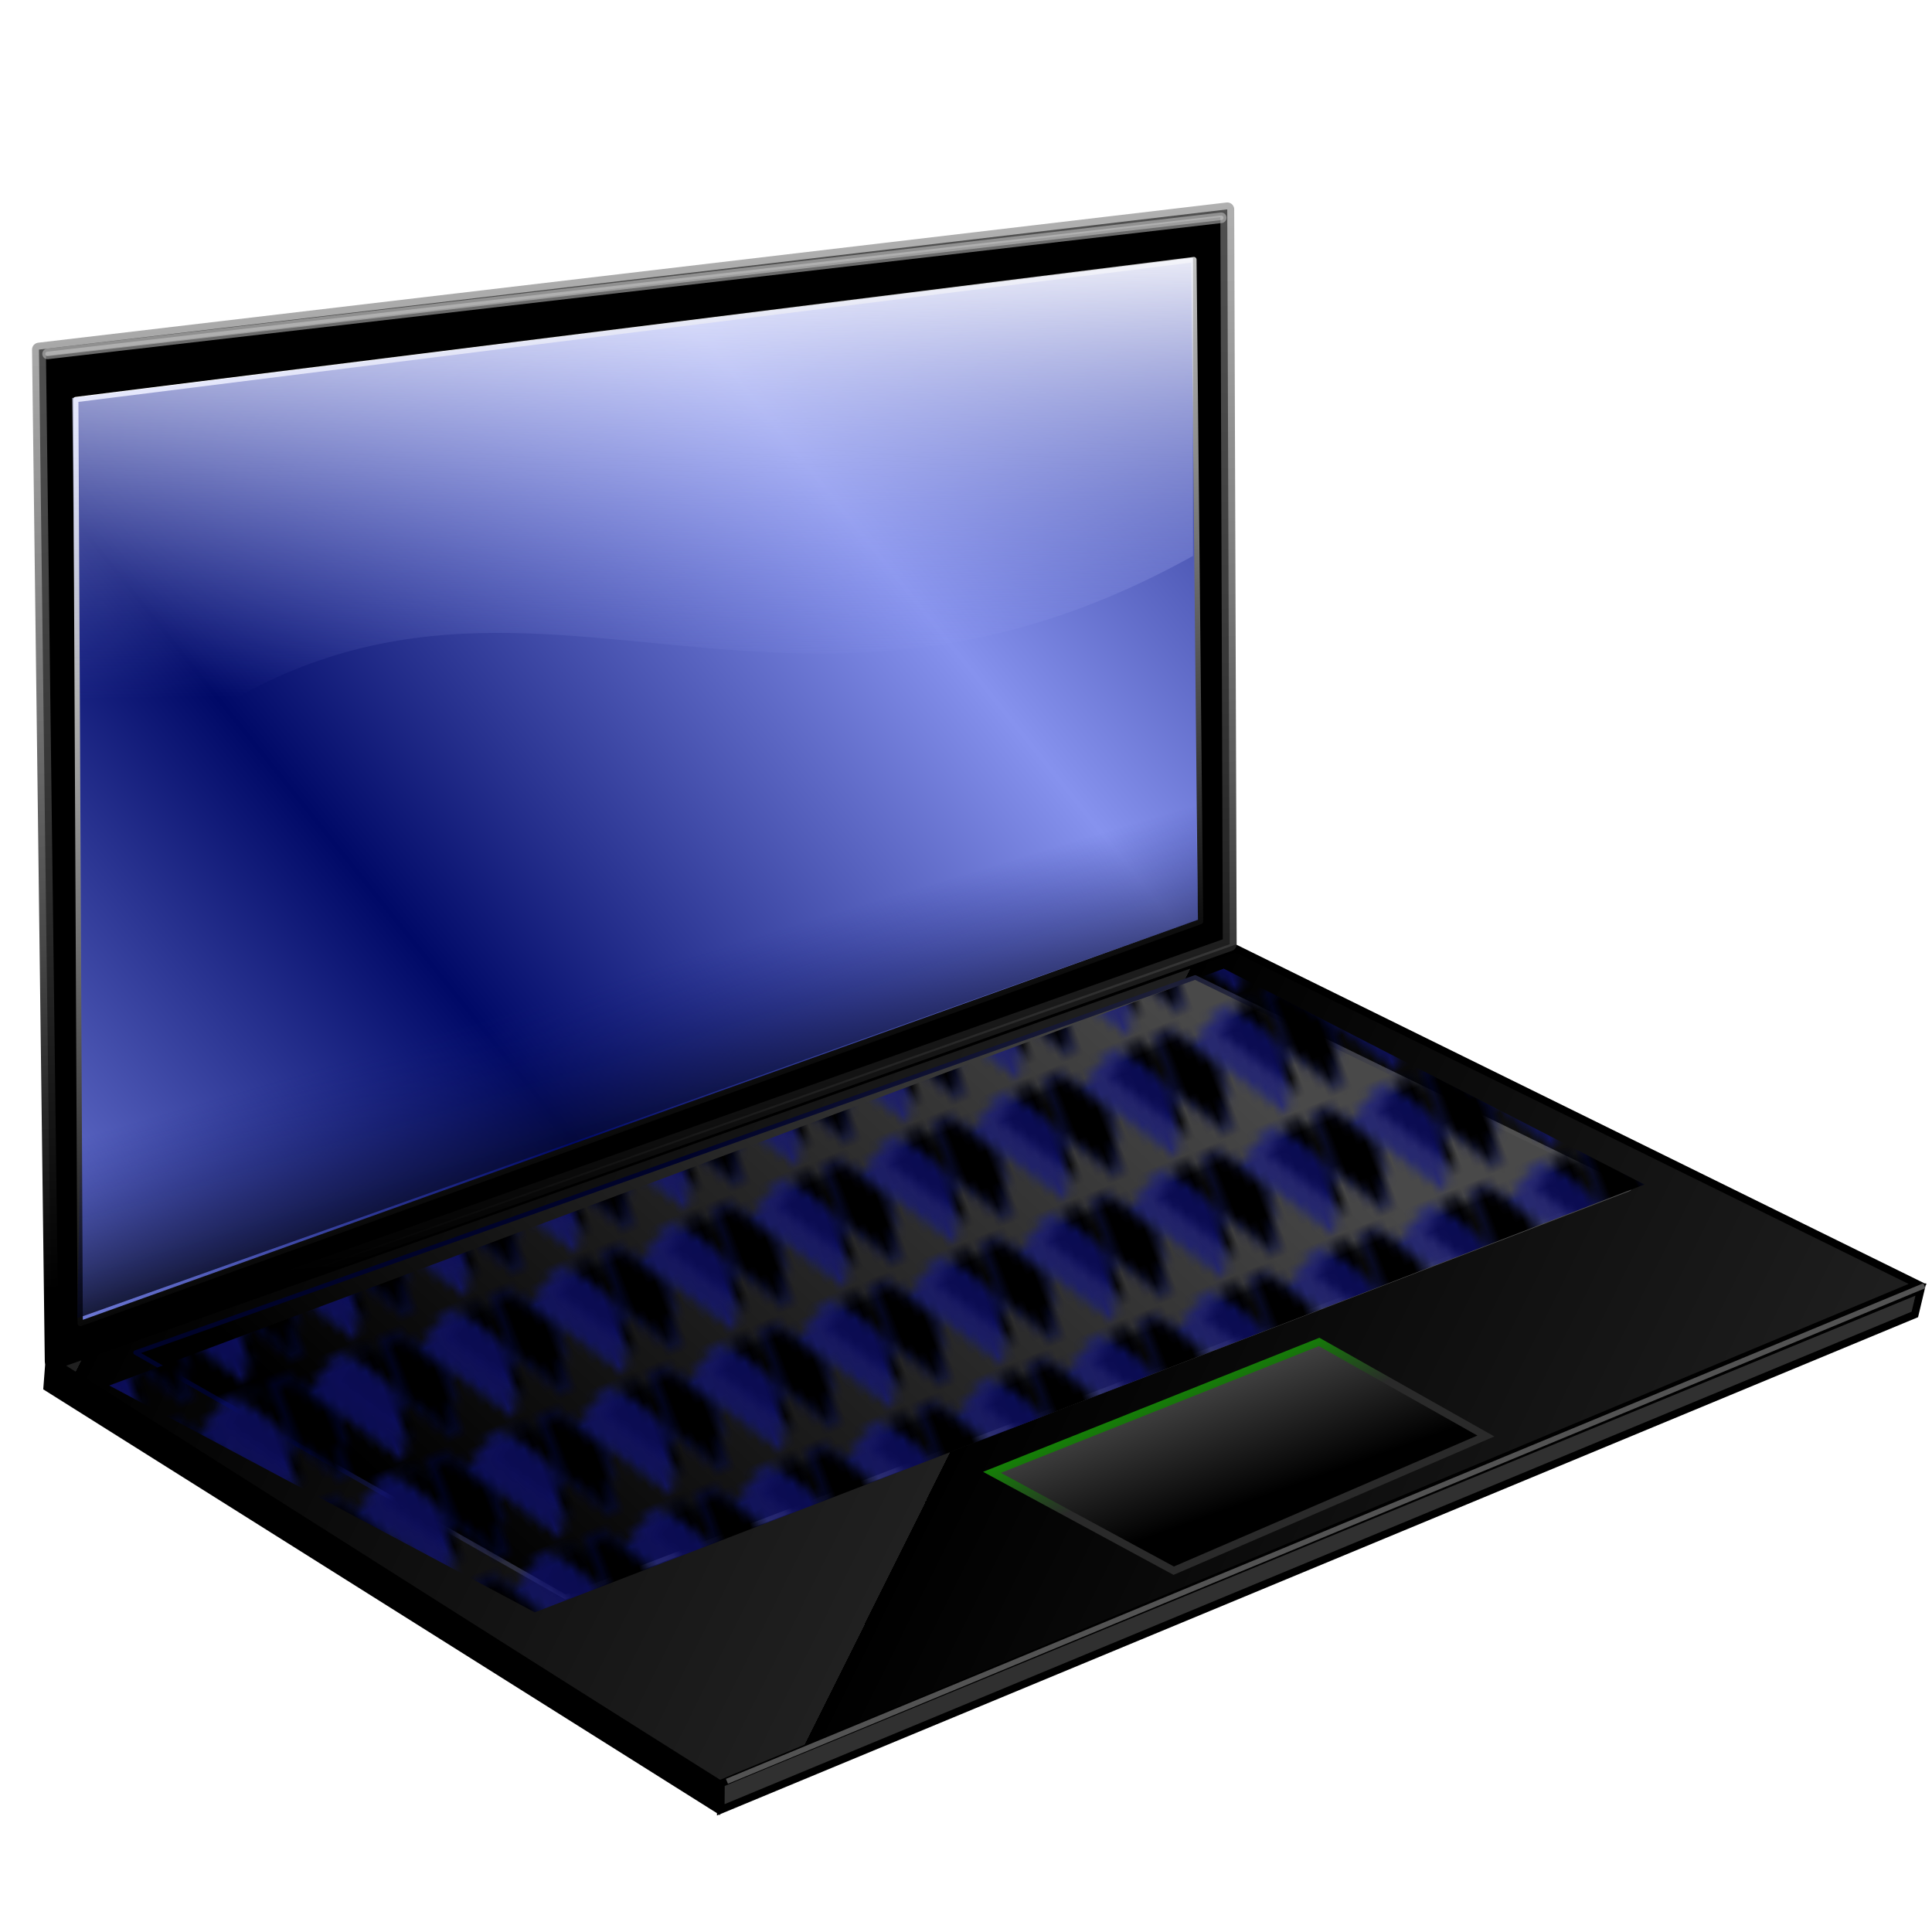 <?xml version="1.0" encoding="UTF-8" standalone="no"?>
<svg
   xmlns:dc="http://purl.org/dc/elements/1.1/"
   xmlns:cc="http://creativecommons.org/ns#"
   xmlns:rdf="http://www.w3.org/1999/02/22-rdf-syntax-ns#"
   xmlns:svg="http://www.w3.org/2000/svg"
   xmlns="http://www.w3.org/2000/svg"
   xmlns:xlink="http://www.w3.org/1999/xlink"
   xmlns:sodipodi="http://sodipodi.sourceforge.net/DTD/sodipodi-0.dtd"
   xmlns:inkscape="http://www.inkscape.org/namespaces/inkscape"
   width="256"
   height="256"
   id="svg2"
   sodipodi:version="0.32"
   inkscape:version="1.0 (4035a4f, 2020-05-01)"
   sodipodi:docname="folder-laptop.svg"
   inkscape:output_extension="org.inkscape.output.svg.inkscape"
   version="1.1">
  <sodipodi:namedview
     id="base"
     pagecolor="#ff0000"
     bordercolor="#666666"
     borderopacity="1.0"
     gridtolerance="10000"
     guidetolerance="10"
     objecttolerance="10"
     inkscape:pageopacity="0"
     inkscape:pageshadow="2"
     inkscape:zoom="3.4375"
     inkscape:cx="128"
     inkscape:cy="128"
     inkscape:document-units="px"
     inkscape:current-layer="layer1"
     showgrid="false"
     inkscape:window-width="1920"
     inkscape:window-height="1056"
     inkscape:window-x="0"
     inkscape:window-y="0"
     inkscape:window-maximized="1"
     inkscape:document-rotation="0" />
  <defs
     id="defs4">
    <pattern
       patternTransform="matrix(1.126,-0.442,0.524,1.336,-31.632,98.336)"
       id="pattern1914"
       xlink:href="#pattern944"
       inkscape:collect="always" />
    <linearGradient
       inkscape:collect="always"
       id="linearGradient4554">
      <stop
         style="stop-color:#157f07;stop-opacity:1"
         offset="0"
         id="stop4556" />
      <stop
         style="stop-color:#2a2a2a;stop-opacity:1"
         offset="1"
         id="stop4558" />
    </linearGradient>
    <linearGradient
       inkscape:collect="always"
       id="linearGradient4889">
      <stop
         id="stop4891"
         stop-color="#00032a"
         stop-opacity="1" />
      <stop
         offset="1"
         id="stop4893"
         stop-color="#4f4f4f"
         stop-opacity="1" />
    </linearGradient>
    <linearGradient
       inkscape:collect="always"
       id="linearGradient4881">
      <stop
         id="stop4883"
         stop-color="#464646"
         stop-opacity="1" />
      <stop
         offset="1"
         id="stop4885"
         stop-color="#000000"
         stop-opacity="0"
         style="stop-color:#000000;stop-opacity:1" />
    </linearGradient>
    <linearGradient
       inkscape:collect="always"
       id="linearGradient4873">
      <stop
         id="stop4875"
         stop-color="#000000"
         stop-opacity="1" />
      <stop
         offset="1"
         id="stop4877"
         stop-color="#434343"
         stop-opacity="1"
         style="stop-color:#202020;stop-opacity:1" />
    </linearGradient>
    <linearGradient
       inkscape:collect="always"
       id="linearGradient6006">
      <stop
         id="stop6008"
         stop-color="#000000"
         stop-opacity="1" />
      <stop
         offset="1"
         id="stop6010"
         stop-color="#c0c0c0"
         stop-opacity="0.62"
         style="stop-color:#828282;stop-opacity:0.62" />
    </linearGradient>
    <linearGradient
       inkscape:collect="always"
       id="linearGradient21859">
      <stop
         id="stop21861"
         stop-color="#232ab1"
         stop-opacity="1" />
      <stop
         offset="1"
         id="stop21863"
         stop-color="#ffffff"
         stop-opacity="1" />
    </linearGradient>
    <linearGradient
       inkscape:collect="always"
       id="linearGradient21829">
      <stop
         id="stop21831"
         stop-color="#223bd2"
         stop-opacity="1" />
      <stop
         offset="1"
         id="stop21833"
         stop-color="#ffffff"
         stop-opacity="1" />
    </linearGradient>
    <linearGradient
       inkscape:collect="always"
       id="linearGradient12339">
      <stop
         id="stop12341"
         stop-color="#000000"
         stop-opacity="1" />
      <stop
         offset="1"
         id="stop12343"
         stop-color="#494949"
         stop-opacity="1" />
    </linearGradient>
    <linearGradient
       id="linearGradient3447"
       inkscape:collect="always">
      <stop
         id="stop3449"
         stop-color="#000000"
         stop-opacity="1" />
      <stop
         id="stop3451"
         offset="1"
         stop-color="#131c7a"
         stop-opacity="0" />
    </linearGradient>
    <linearGradient
       inkscape:collect="always"
       id="linearGradient3435">
      <stop
         id="stop3437"
         stop-color="#ffffff"
         stop-opacity="1" />
      <stop
         offset="1"
         id="stop3439"
         stop-color="#8692ee"
         stop-opacity="0" />
    </linearGradient>
    <linearGradient
       id="linearGradient3400"
       inkscape:collect="always">
      <stop
         id="stop3402"
         stop-color="#6b6b6b"
         stop-opacity="1" />
      <stop
         id="stop3404"
         offset="1"
         stop-color="#ffffff"
         stop-opacity="1" />
    </linearGradient>
    <linearGradient
       inkscape:collect="always"
       id="linearGradient3386">
      <stop
         id="stop3388"
         stop-color="#000967"
         stop-opacity="1" />
      <stop
         offset="1"
         id="stop3390"
         stop-color="#8692ee"
         stop-opacity="1" />
    </linearGradient>
    <linearGradient
       inkscape:collect="always"
       id="linearGradient3378">
      <stop
         id="stop3380"
         stop-color="#000000"
         stop-opacity="1" />
      <stop
         offset="1"
         id="stop3382"
         stop-color="#ffffff"
         stop-opacity="1" />
    </linearGradient>
    <linearGradient
       id="linearGradient3578">
      <stop
         id="stop3580"
         stop-color="#000000"
         stop-opacity="1" />
      <stop
         id="stop3582"
         offset="1"
         stop-color="#fffcfc"
         stop-opacity="1" />
    </linearGradient>
    <linearGradient
       inkscape:collect="always"
       xlink:href="#linearGradient3447"
       id="linearGradient12274"
       gradientUnits="userSpaceOnUse"
       gradientTransform="matrix(-1.81,0.227,0,-1.723,371.305,284.922)"
       x1="160.66"
       y1="94.16"
       x2="163.65"
       y2="110.58" />
    <linearGradient
       inkscape:collect="always"
       xlink:href="#linearGradient3435"
       id="linearGradient12277"
       gradientUnits="userSpaceOnUse"
       gradientTransform="matrix(1.815,-0.227,0,1.931,-204.644,-106.21)"
       x1="160.34"
       y1="90.02"
       x2="157.09"
       y2="120.97" />
    <linearGradient
       inkscape:collect="always"
       xlink:href="#linearGradient3378"
       id="linearGradient12291"
       gradientUnits="userSpaceOnUse"
       gradientTransform="matrix(1.736,-0.217,0,1.799,-190.233,-105.192)"
       x1="153.49"
       y1="164.29"
       x2="139.49"
       y2="97.84" />
    <linearGradient
       inkscape:collect="always"
       xlink:href="#linearGradient3386"
       id="linearGradient12293"
       gradientUnits="userSpaceOnUse"
       gradientTransform="matrix(1.736,-0.217,0,1.799,-190.233,-105.192)"
       spreadMethod="reflect"
       x1="143.39"
       y1="147.86"
       x2="177.64"
       y2="121.97" />
    <linearGradient
       inkscape:collect="always"
       xlink:href="#linearGradient3386"
       id="linearGradient12295"
       gradientUnits="userSpaceOnUse"
       gradientTransform="matrix(1.734,-0.217,0,1.812,-189.939,-106.382)"
       spreadMethod="reflect"
       x1="143.39"
       y1="147.86"
       x2="177.64"
       y2="121.97" />
    <linearGradient
       inkscape:collect="always"
       xlink:href="#linearGradient3400"
       id="linearGradient12297"
       gradientUnits="userSpaceOnUse"
       gradientTransform="matrix(1.734,-0.217,0,1.812,-189.939,-106.382)"
       x1="158.01"
       y1="166.81"
       x2="158.01"
       y2="97.8" />
    <linearGradient
       inkscape:collect="always"
       xlink:href="#linearGradient12339"
       id="linearGradient12345"
       x1="95.32"
       y1="212.25"
       x2="176.44"
       y2="125.18"
       gradientUnits="userSpaceOnUse"
       gradientTransform="rotate(-0.289,174.309,5584.948)" />
    <linearGradient
       inkscape:collect="always"
       xlink:href="#linearGradient6006"
       id="linearGradient6012"
       x1="66.63"
       y1="166.74"
       x2="57.09"
       y2="33.08"
       gradientUnits="userSpaceOnUse" />
    <linearGradient
       inkscape:collect="always"
       xlink:href="#linearGradient4873"
       id="linearGradient4879"
       x1="18.158"
       y1="165.453"
       x2="115.314"
       y2="213.726"
       gradientUnits="userSpaceOnUse"
       spreadMethod="repeat" />
    <linearGradient
       inkscape:collect="always"
       xlink:href="#linearGradient4881"
       id="linearGradient4887"
       x1="156.61"
       y1="183.34"
       x2="162.586"
       y2="200.012"
       gradientUnits="userSpaceOnUse" />
    <linearGradient
       inkscape:collect="always"
       xlink:href="#linearGradient4889"
       id="linearGradient4895"
       x1="99.78"
       y1="155.75"
       x2="130.8"
       y2="198.83"
       gradientUnits="userSpaceOnUse"
       gradientTransform="rotate(-0.289,-836.925,1258.343)" />
    <linearGradient
       inkscape:collect="always"
       xlink:href="#linearGradient4554"
       id="linearGradient4560"
       x1="145.326"
       y1="188.992"
       x2="148.853"
       y2="197.516"
       gradientUnits="userSpaceOnUse" />
    <linearGradient
       inkscape:collect="always"
       xlink:href="#linearGradient12339"
       id="linearGradient1315"
       gradientUnits="userSpaceOnUse"
       x1="283.57"
       y1="178.19"
       x2="281.82"
       y2="173.54"
       spreadMethod="reflect"
       gradientTransform="matrix(0.669,0.28,-0.28,0.669,-171.067,-64.535)" />
    <linearGradient
       inkscape:collect="always"
       xlink:href="#linearGradient21859"
       id="linearGradient1317"
       gradientUnits="userSpaceOnUse"
       x1="284.32"
       y1="177.73"
       x2="283.71"
       y2="173.57"
       spreadMethod="reflect"
       gradientTransform="matrix(0.669,0.28,-0.28,0.669,-171.067,-64.535)" />
    <linearGradient
       inkscape:collect="always"
       xlink:href="#linearGradient12339"
       id="linearGradient1319"
       gradientUnits="userSpaceOnUse"
       gradientTransform="matrix(0.669,0.28,-0.28,0.669,-171.057,-64.557)"
       x1="275.24"
       y1="166.82"
       x2="276.42"
       y2="169.46"
       spreadMethod="reflect" />
    <linearGradient
       inkscape:collect="always"
       xlink:href="#linearGradient21829"
       id="linearGradient1321"
       gradientUnits="userSpaceOnUse"
       gradientTransform="matrix(0.669,0.28,-0.28,0.669,-171.057,-64.557)"
       x1="275.15"
       y1="165.83"
       x2="277.69"
       y2="169.29"
       spreadMethod="reflect" />
    <linearGradient
       inkscape:collect="always"
       xlink:href="#linearGradient12339"
       id="linearGradient1427"
       gradientUnits="userSpaceOnUse"
       x1="283.57"
       y1="178.19"
       x2="281.82"
       y2="173.54"
       spreadMethod="reflect" />
    <linearGradient
       inkscape:collect="always"
       xlink:href="#linearGradient21859"
       id="linearGradient1429"
       gradientUnits="userSpaceOnUse"
       x1="284.32"
       y1="177.73"
       x2="283.71"
       y2="173.57"
       spreadMethod="reflect" />
    <linearGradient
       inkscape:collect="always"
       xlink:href="#linearGradient12339"
       id="linearGradient1431"
       gradientUnits="userSpaceOnUse"
       gradientTransform="translate(0,-0.033)"
       x1="275.24"
       y1="166.82"
       x2="276.42"
       y2="169.46"
       spreadMethod="reflect" />
    <linearGradient
       inkscape:collect="always"
       xlink:href="#linearGradient21829"
       id="linearGradient1433"
       gradientUnits="userSpaceOnUse"
       gradientTransform="translate(0,-0.033)"
       x1="275.15"
       y1="165.83"
       x2="277.69"
       y2="169.29"
       spreadMethod="reflect" />
    <linearGradient
       spreadMethod="reflect"
       y2="173.54"
       x2="281.82"
       y1="178.19"
       x1="283.57"
       gradientTransform="matrix(0.669,0.28,-0.28,0.669,-171.067,-64.535)"
       gradientUnits="userSpaceOnUse"
       id="linearGradient936"
       xlink:href="#linearGradient12339"
       inkscape:collect="always" />
    <linearGradient
       spreadMethod="reflect"
       y2="173.57"
       x2="283.71"
       y1="177.73"
       x1="284.32"
       gradientTransform="matrix(0.669,0.28,-0.28,0.669,-171.067,-64.535)"
       gradientUnits="userSpaceOnUse"
       id="linearGradient938"
       xlink:href="#linearGradient21859"
       inkscape:collect="always" />
    <linearGradient
       spreadMethod="reflect"
       y2="169.46"
       x2="276.42"
       y1="166.82"
       x1="275.24"
       gradientTransform="matrix(0.669,0.28,-0.28,0.669,-171.057,-64.557)"
       gradientUnits="userSpaceOnUse"
       id="linearGradient940"
       xlink:href="#linearGradient12339"
       inkscape:collect="always" />
    <linearGradient
       spreadMethod="reflect"
       y2="169.29"
       x2="277.69"
       y1="165.83"
       x1="275.15"
       gradientTransform="matrix(0.669,0.28,-0.28,0.669,-171.057,-64.557)"
       gradientUnits="userSpaceOnUse"
       id="linearGradient942"
       xlink:href="#linearGradient21829"
       inkscape:collect="always" />
    <pattern
       id="pattern944"
       patternTransform="translate(-31.632,101.536)"
       height="11.217"
       width="12.997"
       patternUnits="userSpaceOnUse">
      <g
         id="g934"
         transform="translate(39.216,-123.542)">
        <path
           stroke-width="0.218"
           stroke-linecap="round"
           fill-opacity="1"
           stroke-linejoin="round"
           stroke="#131e94"
           fill-rule="evenodd"
           fill="#000000"
           stroke-opacity="0.303"
           stroke-dasharray="none"
           stroke-miterlimit="4"
           inkscape:connector-curvature="0"
           d="m -26.328,125.058 c -0.807,-0.9 -1.603,-1.524 -2.014,-1.314 -1.334,0.577 -2.355,1.291 -3.797,2.018 l 5.793,7.794"
           id="path924"
           sodipodi:nodetypes="cccc" />
        <path
           stroke-width="0.218"
           stroke-linecap="round"
           fill-opacity="0.606"
           stroke-linejoin="round"
           stroke="#131e94"
           fill-rule="evenodd"
           fill="#131587"
           stroke-opacity="1"
           stroke-dasharray="none"
           stroke-miterlimit="4"
           inkscape:connector-curvature="0"
           d="m -34.96,125.886 6.573,8.765 c 0.77,-2.051 0.959,-2.929 1.677,-5.316 0.279,-0.947 -3.389,-6.017 -4.455,-5.471 -1.333,0.579 -2.354,1.294 -3.795,2.022 z"
           id="path926"
           sodipodi:nodetypes="ccccc" />
        <path
           stroke-width="0.218"
           stroke-linecap="round"
           fill-opacity="1"
           stroke-linejoin="round"
           stroke="#131e94"
           fill-rule="evenodd"
           fill="#000000"
           stroke-opacity="0.303"
           stroke-dasharray="none"
           stroke-miterlimit="4"
           inkscape:connector-curvature="0"
           sodipodi:nodetypes="cccccc"
           id="path928"
           d="m -39.107,129.316 3.943,5.258 c 0.77,-2.051 0.959,-2.929 1.677,-5.316 0.279,-0.947 -3.389,-6.017 -4.455,-5.471 -0.382,0.166 -1.085,0.528 -1.085,0.528 0,0 -0.039,2.187 -0.081,5.001 z"
           style="stroke:#030e79;stroke-opacity:0.999" />
        <path
           style="fill:url(#linearGradient936);stroke:url(#linearGradient938)"
           stroke-width="0.145"
           stroke-linecap="butt"
           fill-opacity="1"
           stroke-linejoin="round"
           stroke="url(#linearGradient21865)"
           fill-rule="evenodd"
           fill="url(#linearGradient21851)"
           stroke-opacity="1"
           stroke-dasharray="none"
           stroke-miterlimit="4"
           inkscape:connector-curvature="0"
           sodipodi:nodetypes="ccccc"
           id="path930"
           d="m -33.483,129.212 6.815,-0.138 c -0.464,1.896 -1.039,3.745 -1.735,5.544 l -6.8,0.042 z" />
        <path
           style="fill:url(#linearGradient940);stroke:url(#linearGradient942)"
           stroke-width="0.145"
           stroke-linecap="round"
           fill-opacity="1"
           stroke-linejoin="round"
           stroke="url(#linearGradient21835)"
           fill-rule="evenodd"
           fill="url(#linearGradient21843)"
           stroke-opacity="1"
           stroke-dasharray="none"
           stroke-miterlimit="4"
           inkscape:connector-curvature="0"
           sodipodi:nodetypes="ccccc"
           id="path932"
           d="m -37.824,123.63 6.722,0.207 c 1.357,-0.231 4.712,4.63 4.407,5.302 l -6.847,-0.029 c 0.244,-0.707 -3.463,-5.798 -4.281,-5.48 z" />
      </g>
    </pattern>
  </defs>
  <g
     inkscape:label="Layer 1"
     inkscape:groupmode="layer"
     id="layer1">
    <path
       d="M 7.365,180.929 163.739,125.688 254.108,170.164 95.467,236.453 Z"
       id="path4549"
       inkscape:connector-curvature="0"
       sodipodi:nodetypes="ccccc"
       stroke-opacity="1"
       fill="url(#linearGradient4879)"
       fill-rule="evenodd"
       stroke="#000000"
       stroke-linejoin="miter"
       fill-opacity="1"
       stroke-linecap="butt"
       stroke-width="1"
       style="fill:url(#linearGradient4879)" />
    <path
       sodipodi:nodetypes="ccccc"
       id="path3329"
       d="M 6.853,180.376 5.163,46.322 162.621,27.744 l 0.325,97.37 z"
       inkscape:connector-curvature="0"
       stroke-miterlimit="4"
       stroke-dasharray="none"
       stroke-opacity="1"
       fill="#000000"
       fill-rule="evenodd"
       stroke="url(#linearGradient6012)"
       stroke-linejoin="round"
       fill-opacity="1"
       stroke-linecap="round"
       stroke-width="1.835" />
    <path
       d="M 10.118,53.013 158.119,34.484 157.237,121.471 10.706,173.545 10.118,53.013 Z"
       id="rect3394"
       sodipodi:nodetypes="ccccc"
       inkscape:connector-curvature="0"
       stroke-opacity="1"
       fill="url(#linearGradient12295)"
       stroke="url(#linearGradient12297)"
       stroke-linejoin="round"
       fill-opacity="1"
       stroke-linecap="round"
       stroke-width="0"
       stroke-miterlimit="4" />
    <path
       d="M 10.039,52.944 158.199,34.395 159.081,122.11 10.627,175.38 10.039,52.944 Z"
       id="rect3376"
       sodipodi:nodetypes="ccccc"
       inkscape:connector-curvature="0"
       stroke-dasharray="none"
       stroke-opacity="1"
       fill="url(#linearGradient12293)"
       stroke="url(#linearGradient12291)"
       stroke-linejoin="round"
       fill-opacity="1"
       stroke-linecap="round"
       stroke-width="0.7"
       stroke-miterlimit="4" />
    <path
       d="M 9.57,52.733 158.078,34.141 l 0,39.52 C 96.077,108.129 62.085,56.624 10.159,109.025 L 9.57,52.733 Z"
       id="rect3432"
       sodipodi:nodetypes="ccccc"
       inkscape:connector-curvature="0"
       stroke-opacity="1"
       fill="url(#linearGradient12277)"
       stroke="none"
       stroke-linejoin="round"
       fill-opacity="1"
       stroke-linecap="round"
       stroke-width="3.7"
       stroke-miterlimit="4" />
    <path
       sodipodi:nodetypes="ccccc"
       id="path3443"
       d="m 158.762,121.886 -148.525,52.782 0.477,-26.291 c 52.764,-6.104 94.189,-45.004 147.56,-52.598 l 0.488,26.108 z"
       inkscape:connector-curvature="0"
       stroke-opacity="1"
       fill="url(#linearGradient12274)"
       stroke="none"
       stroke-linejoin="round"
       fill-opacity="1"
       stroke-linecap="round"
       stroke-width="3.7"
       stroke-miterlimit="4" />
    <path
       style="fill:url(#linearGradient12345);stroke:url(#linearGradient4895)"
       stroke-width="0.6"
       stroke-linecap="butt"
       fill-opacity="1"
       stroke-linejoin="round"
       stroke="url(#linearGradient4895)"
       fill-rule="evenodd"
       fill="url(#linearGradient12345)"
       stroke-opacity="1"
       stroke-dasharray="none"
       stroke-miterlimit="4"
       inkscape:connector-curvature="0"
       d="M 17.964,179.223 74.934,211.605 215.861,157.537 158.369,129.514 Z"
       id="path12337"
       sodipodi:nodetypes="ccccc" />
    <g
       transform="matrix(0.679,0.255,-0.255,0.679,-161.705,-150.966)"
       id="g22447">
      <path
         stroke-width="0.2"
         stroke-linecap="butt"
         fill-opacity="0.606"
         stroke-linejoin="round"
         stroke="#4946da"
         fill-rule="evenodd"
         fill="#131587"
         stroke-opacity="0.412"
         stroke-dasharray="none"
         stroke-miterlimit="4"
         inkscape:connector-curvature="0"
         d="m 265.841,173.114 8.656,-3.58 12.919,7.68 -8.396,3.547 z"
         id="path22449"
         sodipodi:nodetypes="ccccc" />
      <path
         stroke-width="0.2"
         stroke-linecap="butt"
         fill-opacity="0.606"
         stroke-linejoin="round"
         stroke="#323cc5"
         fill-rule="evenodd"
         fill="#131587"
         stroke-opacity="0.326"
         stroke-dasharray="none"
         stroke-miterlimit="4"
         inkscape:connector-curvature="0"
         id="path22451"
         d="m 274.563,169.501 -8.787,3.58 3.84,-4.784 8.852,-3.515 z"
         sodipodi:nodetypes="ccccc" />
      <path
         stroke-width="0.3"
         stroke-linecap="round"
         fill-opacity="0.606"
         stroke-linejoin="round"
         stroke="#131e94"
         fill-rule="evenodd"
         fill="#131587"
         stroke-opacity="1"
         stroke-dasharray="none"
         stroke-miterlimit="4"
         inkscape:connector-curvature="0"
         sodipodi:nodetypes="ccccc"
         id="path22453"
         d="m 274.525,169.574 13.027,7.641 c -0.114,-3.017 -0.341,-4.235 -0.701,-7.653 -0.149,-1.353 -7.515,-5.844 -8.579,-4.582 -1.387,1.446 -2.303,2.9 -3.747,4.593 z" />
      <path
         stroke-width="0.3"
         stroke-linecap="round"
         fill-opacity="1"
         stroke-linejoin="round"
         stroke="#131e94"
         fill-rule="evenodd"
         fill="#000000"
         stroke-opacity="0.303"
         stroke-dasharray="none"
         stroke-miterlimit="4"
         inkscape:connector-curvature="0"
         d="m 265.869,173.089 13.027,7.641 c -0.114,-3.017 -0.341,-4.235 -0.701,-7.653 -0.149,-1.353 -7.515,-5.844 -8.579,-4.582 -1.387,1.446 -2.303,2.9 -3.747,4.593 z"
         id="path22455"
         sodipodi:nodetypes="ccccc" />
      <path
         style="fill:url(#linearGradient1427);stroke:url(#linearGradient1429)"
         stroke-width="0.2"
         stroke-linecap="butt"
         fill-opacity="1"
         stroke-linejoin="round"
         stroke="url(#linearGradient21865)"
         fill-rule="evenodd"
         fill="url(#linearGradient21851)"
         stroke-opacity="1"
         stroke-dasharray="none"
         stroke-miterlimit="4"
         inkscape:connector-curvature="0"
         d="m 278.175,173.016 8.591,-3.808 c 0.421,2.658 0.675,5.315 0.748,7.973 l -8.624,3.677 z"
         id="path22457"
         sodipodi:nodetypes="ccccc" />
      <path
         style="fill:url(#linearGradient1431);stroke:url(#linearGradient1433)"
         stroke-width="0.2"
         stroke-linecap="round"
         fill-opacity="1"
         stroke-linejoin="round"
         stroke="url(#linearGradient21835)"
         fill-rule="evenodd"
         fill="url(#linearGradient21843)"
         stroke-opacity="1"
         stroke-dasharray="none"
         stroke-miterlimit="4"
         inkscape:connector-curvature="0"
         d="m 269.681,168.232 8.656,-3.319 c 1.602,-1.017 8.458,3.376 8.429,4.393 l -8.721,3.612 c -0.066,-1.029 -7.493,-5.527 -8.363,-4.686 z"
         id="path22459"
         sodipodi:nodetypes="ccccc" />
    </g>
    <path
       d="m 131.445,195.093 43.343,-17.28 22.096,12.465 -41.36,17.847 z"
       id="path4871"
       inkscape:connector-curvature="0"
       sodipodi:nodetypes="ccccc"
       stroke-opacity="1"
       fill="url(#linearGradient4887)"
       fill-rule="evenodd"
       stroke="#000000"
       stroke-linejoin="miter"
       fill-opacity="1"
       stroke-linecap="butt"
       stroke-width="1"
       style="fill:url(#linearGradient4887);stroke:url(#linearGradient4560)" />
    <path
       d="m 6.535,180.138 88.537,56.141 -0.127,3.349 L 6.251,183.831 Z"
       id="path4897"
       inkscape:connector-curvature="0"
       sodipodi:nodetypes="ccccc"
       stroke-opacity="1"
       fill="#000000"
       fill-rule="evenodd"
       stroke="#000000"
       stroke-linejoin="miter"
       fill-opacity="1"
       stroke-linecap="butt"
       stroke-width="1" />
    <path
       d="M 95.533,236.319 C 96.67,235.751 254.518,170.848 254.518,170.848 l -0.792,3.323 -158.219,65.639 z"
       id="path4899"
       inkscape:connector-curvature="0"
       sodipodi:nodetypes="ccccc"
       stroke-opacity="1"
       fill="#303030"
       fill-rule="evenodd"
       stroke="#000000"
       stroke-linejoin="miter"
       fill-opacity="1"
       stroke-linecap="butt"
       stroke-width="1" />
    <path
       style="fill:none;fill-rule:evenodd;stroke:#cdcdcd;stroke-width:1.4;stroke-linecap:round;stroke-linejoin:miter;stroke-opacity:0.516;stroke-miterlimit:4;stroke-dasharray:none"
       d="M 6.305,46.893 161.821,28.855"
       id="path4580"
       inkscape:connector-curvature="0" />
    <path
       inkscape:connector-curvature="0"
       id="path4582"
       d="M 6.305,46.893 161.821,28.855"
       style="fill:none;fill-rule:evenodd;stroke:#cdcdcd;stroke-width:0.6;stroke-linecap:round;stroke-linejoin:miter;stroke-opacity:0.516;stroke-miterlimit:4;stroke-dasharray:none" />
    <path
       style="fill:none;fill-rule:evenodd;stroke:#e2e2e2;stroke-width:0.7;stroke-linecap:butt;stroke-linejoin:miter;stroke-miterlimit:4;stroke-dasharray:none;stroke-opacity:0.366"
       d="M 96.322,236.035 254.991,170.361"
       id="path4584"
       inkscape:connector-curvature="0"
       sodipodi:nodetypes="cc" />
    <g
       id="g1903"
       transform="translate(-2.548,-41.826)">
      <path
         stroke-width="0.218"
         stroke-linecap="round"
         fill-opacity="1"
         stroke-linejoin="round"
         stroke="#131e94"
         fill-rule="evenodd"
         fill="#000000"
         stroke-opacity="0.303"
         stroke-dasharray="none"
         stroke-miterlimit="4"
         inkscape:connector-curvature="0"
         d="m -26.328,125.058 c -0.807,-0.9 -1.603,-1.524 -2.014,-1.314 -1.334,0.577 -2.355,1.291 -3.797,2.018 l 5.793,7.794"
         id="path22125"
         sodipodi:nodetypes="cccc" />
      <path
         stroke-width="0.218"
         stroke-linecap="round"
         fill-opacity="0.606"
         stroke-linejoin="round"
         stroke="#131e94"
         fill-rule="evenodd"
         fill="#131587"
         stroke-opacity="1"
         stroke-dasharray="none"
         stroke-miterlimit="4"
         inkscape:connector-curvature="0"
         d="m -34.96,125.886 6.573,8.765 c 0.77,-2.051 0.959,-2.929 1.677,-5.316 0.279,-0.947 -3.389,-6.017 -4.455,-5.471 -1.333,0.579 -2.354,1.294 -3.795,2.022 z"
         id="path22145"
         sodipodi:nodetypes="ccccc" />
      <path
         stroke-width="0.218"
         stroke-linecap="round"
         fill-opacity="1"
         stroke-linejoin="round"
         stroke="#131e94"
         fill-rule="evenodd"
         fill="#000000"
         stroke-opacity="0.303"
         stroke-dasharray="none"
         stroke-miterlimit="4"
         inkscape:connector-curvature="0"
         sodipodi:nodetypes="cccccc"
         id="path22147"
         d="m -39.107,129.316 3.943,5.258 c 0.77,-2.051 0.959,-2.929 1.677,-5.316 0.279,-0.947 -3.389,-6.017 -4.455,-5.471 -0.382,0.166 -1.085,0.528 -1.085,0.528 0,0 -0.039,2.187 -0.081,5.001 z"
         style="stroke:#030e79;stroke-opacity:0.999" />
      <path
         style="fill:url(#linearGradient1315);stroke:url(#linearGradient1317)"
         stroke-width="0.145"
         stroke-linecap="butt"
         fill-opacity="1"
         stroke-linejoin="round"
         stroke="url(#linearGradient21865)"
         fill-rule="evenodd"
         fill="url(#linearGradient21851)"
         stroke-opacity="1"
         stroke-dasharray="none"
         stroke-miterlimit="4"
         inkscape:connector-curvature="0"
         sodipodi:nodetypes="ccccc"
         id="path22149"
         d="m -33.483,129.212 6.815,-0.138 c -0.464,1.896 -1.039,3.745 -1.735,5.544 l -6.8,0.042 z" />
      <path
         style="fill:url(#linearGradient1319);stroke:url(#linearGradient1321)"
         stroke-width="0.145"
         stroke-linecap="round"
         fill-opacity="1"
         stroke-linejoin="round"
         stroke="url(#linearGradient21835)"
         fill-rule="evenodd"
         fill="url(#linearGradient21843)"
         stroke-opacity="1"
         stroke-dasharray="none"
         stroke-miterlimit="4"
         inkscape:connector-curvature="0"
         sodipodi:nodetypes="ccccc"
         id="path22151"
         d="m -37.824,123.63 6.722,0.207 c 1.357,-0.231 4.712,4.63 4.407,5.302 l -6.847,-0.029 c 0.244,-0.707 -3.463,-5.798 -4.281,-5.48 z" />
    </g>
    <rect
       id="rect952"
       y="101.536"
       x="-31.632"
       height="11.217"
       width="12.997"
       style="stroke:none;fill:url(#pattern944)" />
    <path
       sodipodi:nodetypes="ccccc"
       id="path1912"
       d="M 14.473,183.587 70.861,213.641 217.898,156.955 162.151,128.35 Z"
       inkscape:connector-curvature="0"
       stroke-miterlimit="4"
       stroke-dasharray="none"
       stroke-opacity="1"
       fill="url(#linearGradient12345)"
       fill-rule="evenodd"
       stroke="url(#linearGradient4895)"
       stroke-linejoin="round"
       fill-opacity="1"
       stroke-linecap="butt"
       stroke-width="0.6"
       style="fill:url(#pattern1914);fill-opacity:1;stroke:url(#linearGradient4895)" />
  </g>
</svg>
